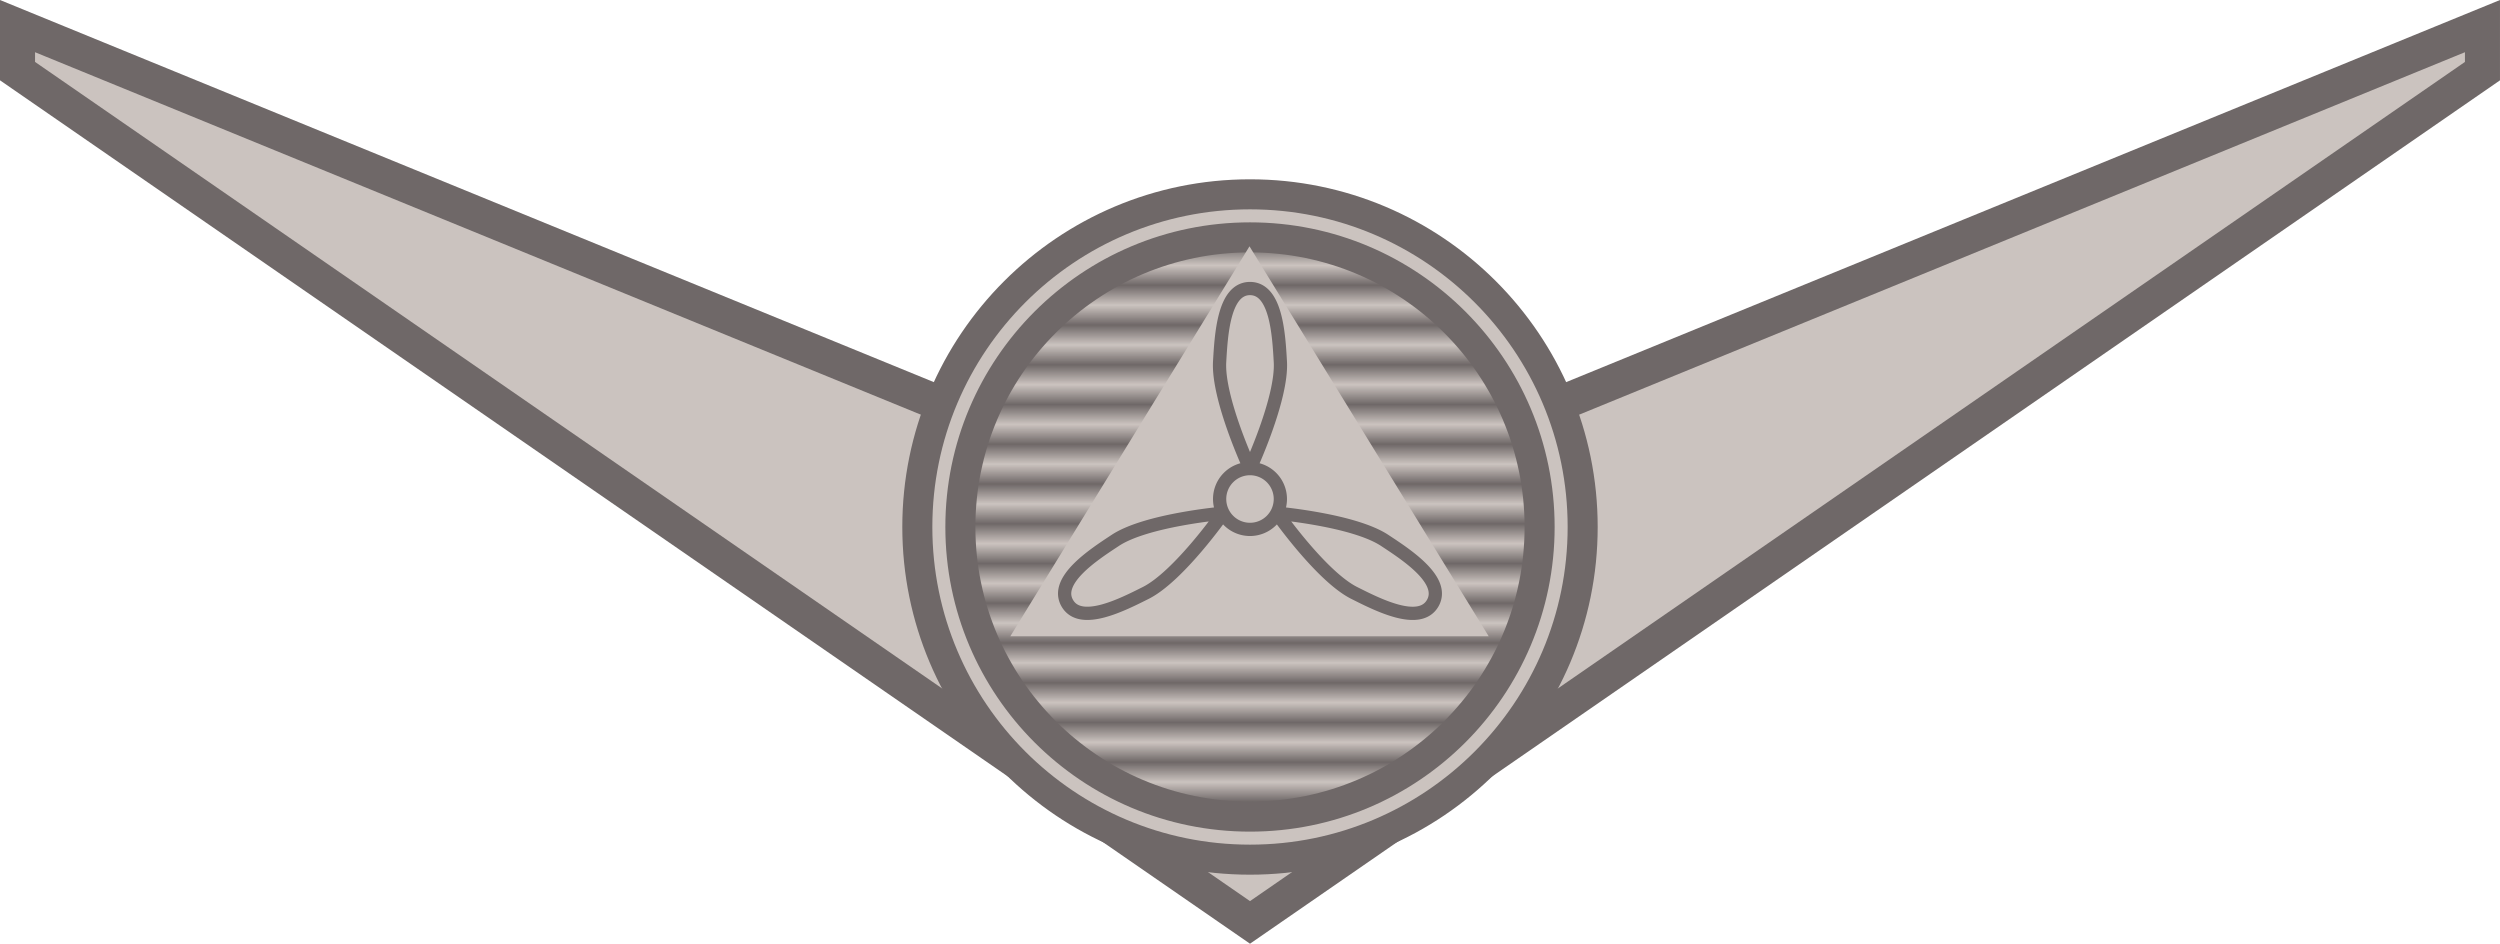 <?xml version="1.0" encoding="UTF-8" standalone="no"?>
<!-- Created with Inkscape (http://www.inkscape.org/) -->

<svg
   version="1.1"
   id="svg1"
   width="188.731"
   height="71.242"
   viewBox="0 0 188.731 71.242"
   sodipodi:docname="solo_badge.svg"
   inkscape:version="1.3.2 (091e20e, 2023-11-25, custom)"
   xml:space="preserve"
   xmlns:inkscape="http://www.inkscape.org/namespaces/inkscape"
   xmlns:sodipodi="http://sodipodi.sourceforge.net/DTD/sodipodi-0.dtd"
   xmlns:xlink="http://www.w3.org/1999/xlink"
   xmlns="http://www.w3.org/2000/svg"
   xmlns:svg="http://www.w3.org/2000/svg"
   xmlns:rdf="http://www.w3.org/1999/02/22-rdf-syntax-ns#"
   xmlns:cc="http://creativecommons.org/ns#"
   xmlns:dc="http://purl.org/dc/elements/1.1/"><title
     id="title3">CAP Solo Badge</title><defs
     id="defs1"><inkscape:path-effect
       effect="mirror_symmetry"
       start_point="94,-0.795"
       end_point="94,80.236"
       center_point="94,39.72"
       id="path-effect7"
       is_visible="true"
       lpeversion="1.2"
       lpesatellites=""
       mode="vertical"
       discard_orig_path="false"
       fuse_paths="false"
       oposite_fuse="false"
       split_items="false"
       split_open="false"
       link_styles="false" /><inkscape:path-effect
       effect="mirror_symmetry"
       start_point="94,23.986"
       end_point="94,35.377"
       center_point="94,29.681"
       id="path-effect6"
       is_visible="true"
       lpeversion="1.2"
       lpesatellites=""
       mode="free"
       discard_orig_path="false"
       fuse_paths="true"
       oposite_fuse="false"
       split_items="false"
       split_open="false"
       link_styles="false" /><inkscape:path-effect
       effect="mirror_symmetry"
       start_point="93.414,17.457"
       end_point="93.414,49.01"
       center_point="93.414,33.234"
       id="path-effect5"
       is_visible="true"
       lpeversion="1.2"
       lpesatellites=""
       mode="free"
       discard_orig_path="false"
       fuse_paths="true"
       oposite_fuse="false"
       split_items="false"
       split_open="false"
       link_styles="false" /><inkscape:path-effect
       effect="mirror_symmetry"
       start_point="93.414,17.457"
       end_point="93.414,49.365"
       center_point="93.414,33.411"
       id="path-effect4"
       is_visible="true"
       lpeversion="1.2"
       lpesatellites=""
       mode="free"
       discard_orig_path="false"
       fuse_paths="true"
       oposite_fuse="false"
       split_items="false"
       split_open="false"
       link_styles="false" /><pattern
       inkscape:collect="always"
       xlink:href="#Strips1_1"
       preserveAspectRatio="xMidYMid"
       id="pattern3"
       patternTransform="matrix(0,1.5,-1.5,0,0,0)"
       x="0"
       y="0" /><pattern
       inkscape:collect="always"
       patternUnits="userSpaceOnUse"
       width="2"
       height="10"
       patternTransform="translate(0,0) scale(2,2)"
       preserveAspectRatio="xMidYMid"
       id="Strips1_1"
       style="fill:#6f6868"
       inkscape:stockid="Stripes 01 (1:1)"
       inkscape:isstock="true"
       inkscape:label="Stripes 01 (1:1)">
      <rect
   style="stroke:none"
   x="0"
   y="-0.5"
   width="1"
   height="11"
   id="rect134" />
    </pattern><inkscape:path-effect
       effect="mirror_symmetry"
       start_point="93.362,2.187"
       end_point="93.362,69.851"
       center_point="93.362,36.019"
       id="path-effect2"
       is_visible="true"
       lpeversion="1.2"
       lpesatellites=""
       mode="free"
       discard_orig_path="false"
       fuse_paths="true"
       oposite_fuse="false"
       split_items="false"
       split_open="false"
       link_styles="false" /><inkscape:path-effect
       effect="mirror_symmetry"
       start_point="94,-0.795"
       end_point="94,80.236"
       center_point="94,39.72"
       id="path-effect28"
       is_visible="true"
       lpeversion="1.2"
       lpesatellites=""
       mode="vertical"
       discard_orig_path="false"
       fuse_paths="false"
       oposite_fuse="false"
       split_items="false"
       split_open="false"
       link_styles="false" /><inkscape:path-effect
       effect="mirror_symmetry"
       start_point="94,-0.795"
       end_point="94,80.236"
       center_point="94,39.72"
       id="path-effect24"
       is_visible="true"
       lpeversion="1.2"
       lpesatellites=""
       mode="vertical"
       discard_orig_path="false"
       fuse_paths="false"
       oposite_fuse="false"
       split_items="false"
       split_open="false"
       link_styles="false" /><inkscape:path-effect
       effect="mirror_symmetry"
       start_point="93.729,19.705"
       end_point="93.729,58.273"
       center_point="93.729,38.989"
       id="path-effect23"
       is_visible="true"
       lpeversion="1.2"
       lpesatellites=""
       mode="free"
       discard_orig_path="false"
       fuse_paths="true"
       oposite_fuse="false"
       split_items="false"
       split_open="false"
       link_styles="false" /><inkscape:path-effect
       effect="mirror_symmetry"
       start_point="93.362,1.214"
       end_point="93.362,78.601"
       center_point="93.362,39.908"
       id="path-effect3"
       is_visible="true"
       lpeversion="1.2"
       lpesatellites=""
       mode="free"
       discard_orig_path="false"
       fuse_paths="true"
       oposite_fuse="false"
       split_items="false"
       split_open="false"
       link_styles="false" /></defs><sodipodi:namedview
     id="namedview1"
     pagecolor="#505050"
     bordercolor="#eeeeee"
     borderopacity="1"
     inkscape:showpageshadow="0"
     inkscape:pageopacity="0"
     inkscape:pagecheckerboard="0"
     inkscape:deskcolor="#505050"
     showgrid="false"
     inkscape:zoom="4"
     inkscape:cx="88.75"
     inkscape:cy="52.375"
     inkscape:window-width="1920"
     inkscape:window-height="1009"
     inkscape:window-x="-8"
     inkscape:window-y="-8"
     inkscape:window-maximized="1"
     inkscape:current-layer="g1"
     showguides="false" /><g
     inkscape:groupmode="layer"
     inkscape:label="Image"
     id="g1"
     transform="translate(0.365,-0.216)"><path
       style="display:inline;fill:#cbc3bf;fill-opacity:1;stroke:#6f6868;stroke-width:2.646;stroke-opacity:1;paint-order:stroke markers fill"
       d="M 93.362,69.851 0.32,5.585 V 2.187 L 93.362,40.259 186.404,2.187 v 3.399 z"
       id="path1"
       sodipodi:nodetypes="cccc"
       transform="translate(0.638)"
       inkscape:path-effect="#path-effect2"
       inkscape:original-d="M 93.362,69.850721 0.31955787,5.5851238 V 2.1865917 L 93.362,40.258523" /><circle
       style="display:inline;fill:#cbc3bf;fill-opacity:1;stroke:#6f6868;stroke-width:2.268;stroke-dasharray:none;stroke-opacity:1;paint-order:stroke markers fill"
       id="path3"
       cx="94"
       cy="40"
       r="25.114" /><circle
       style="display:inline;fill:url(#pattern3);fill-opacity:1;stroke:#6f6868;stroke-width:2.268;stroke-dasharray:none;stroke-opacity:1;paint-order:stroke markers fill"
       id="circle2"
       cx="94"
       cy="40"
       r="21.864" /><path
       style="display:inline;fill:#cbc3bf;fill-opacity:1;stroke-width:8.098"
       d="M 93.414,17.457 74.061,49.01 h 19.354 19.354 z"
       id="path4"
       sodipodi:nodetypes="cccc"
       transform="matrix(0.933,0,0,0.933,6.807,2.524)"
       inkscape:path-effect="#path-effect5"
       inkscape:original-d="m 93.414335,17.457035 -19.35347,31.553088 19.35347,-3.54e-4 z" /><path
       id="path5"
       style="fill:#cbc3bf;fill-opacity:1;stroke:#6f6868;stroke-width:1;stroke-linejoin:round;stroke-dasharray:none;stroke-opacity:1"
       d="m 94,21.998 c -1.991,0 -2.175,3.531 -2.292,5.52 -0.164,2.793 2.292,8.075 2.292,8.075 0,0 2.455,-5.282 2.292,-8.075 -0.116,-1.989 -0.301,-5.52 -2.292,-5.52 z m 0,13.595 a 2.292,2.294 0 0 0 -2.292,2.294 2.292,2.294 0 0 0 2.292,2.294 2.292,2.294 0 0 0 2.292,-2.294 2.292,2.294 0 0 0 -2.292,-2.294 z m -2.029,3.362 c 0,0 -5.798,0.513 -8.133,2.051 -1.663,1.096 -4.626,3.021 -3.631,4.746 0.995,1.726 4.143,0.12 5.923,-0.774 2.499,-1.255 5.841,-6.024 5.841,-6.024 z m 4.057,0 c 0,0 3.342,4.769 5.841,6.024 1.779,0.894 4.927,2.5 5.923,0.774 0.995,-1.726 -1.968,-3.651 -3.631,-4.746 -2.335,-1.538 -8.133,-2.051 -8.133,-2.051 z" /></g></svg>
